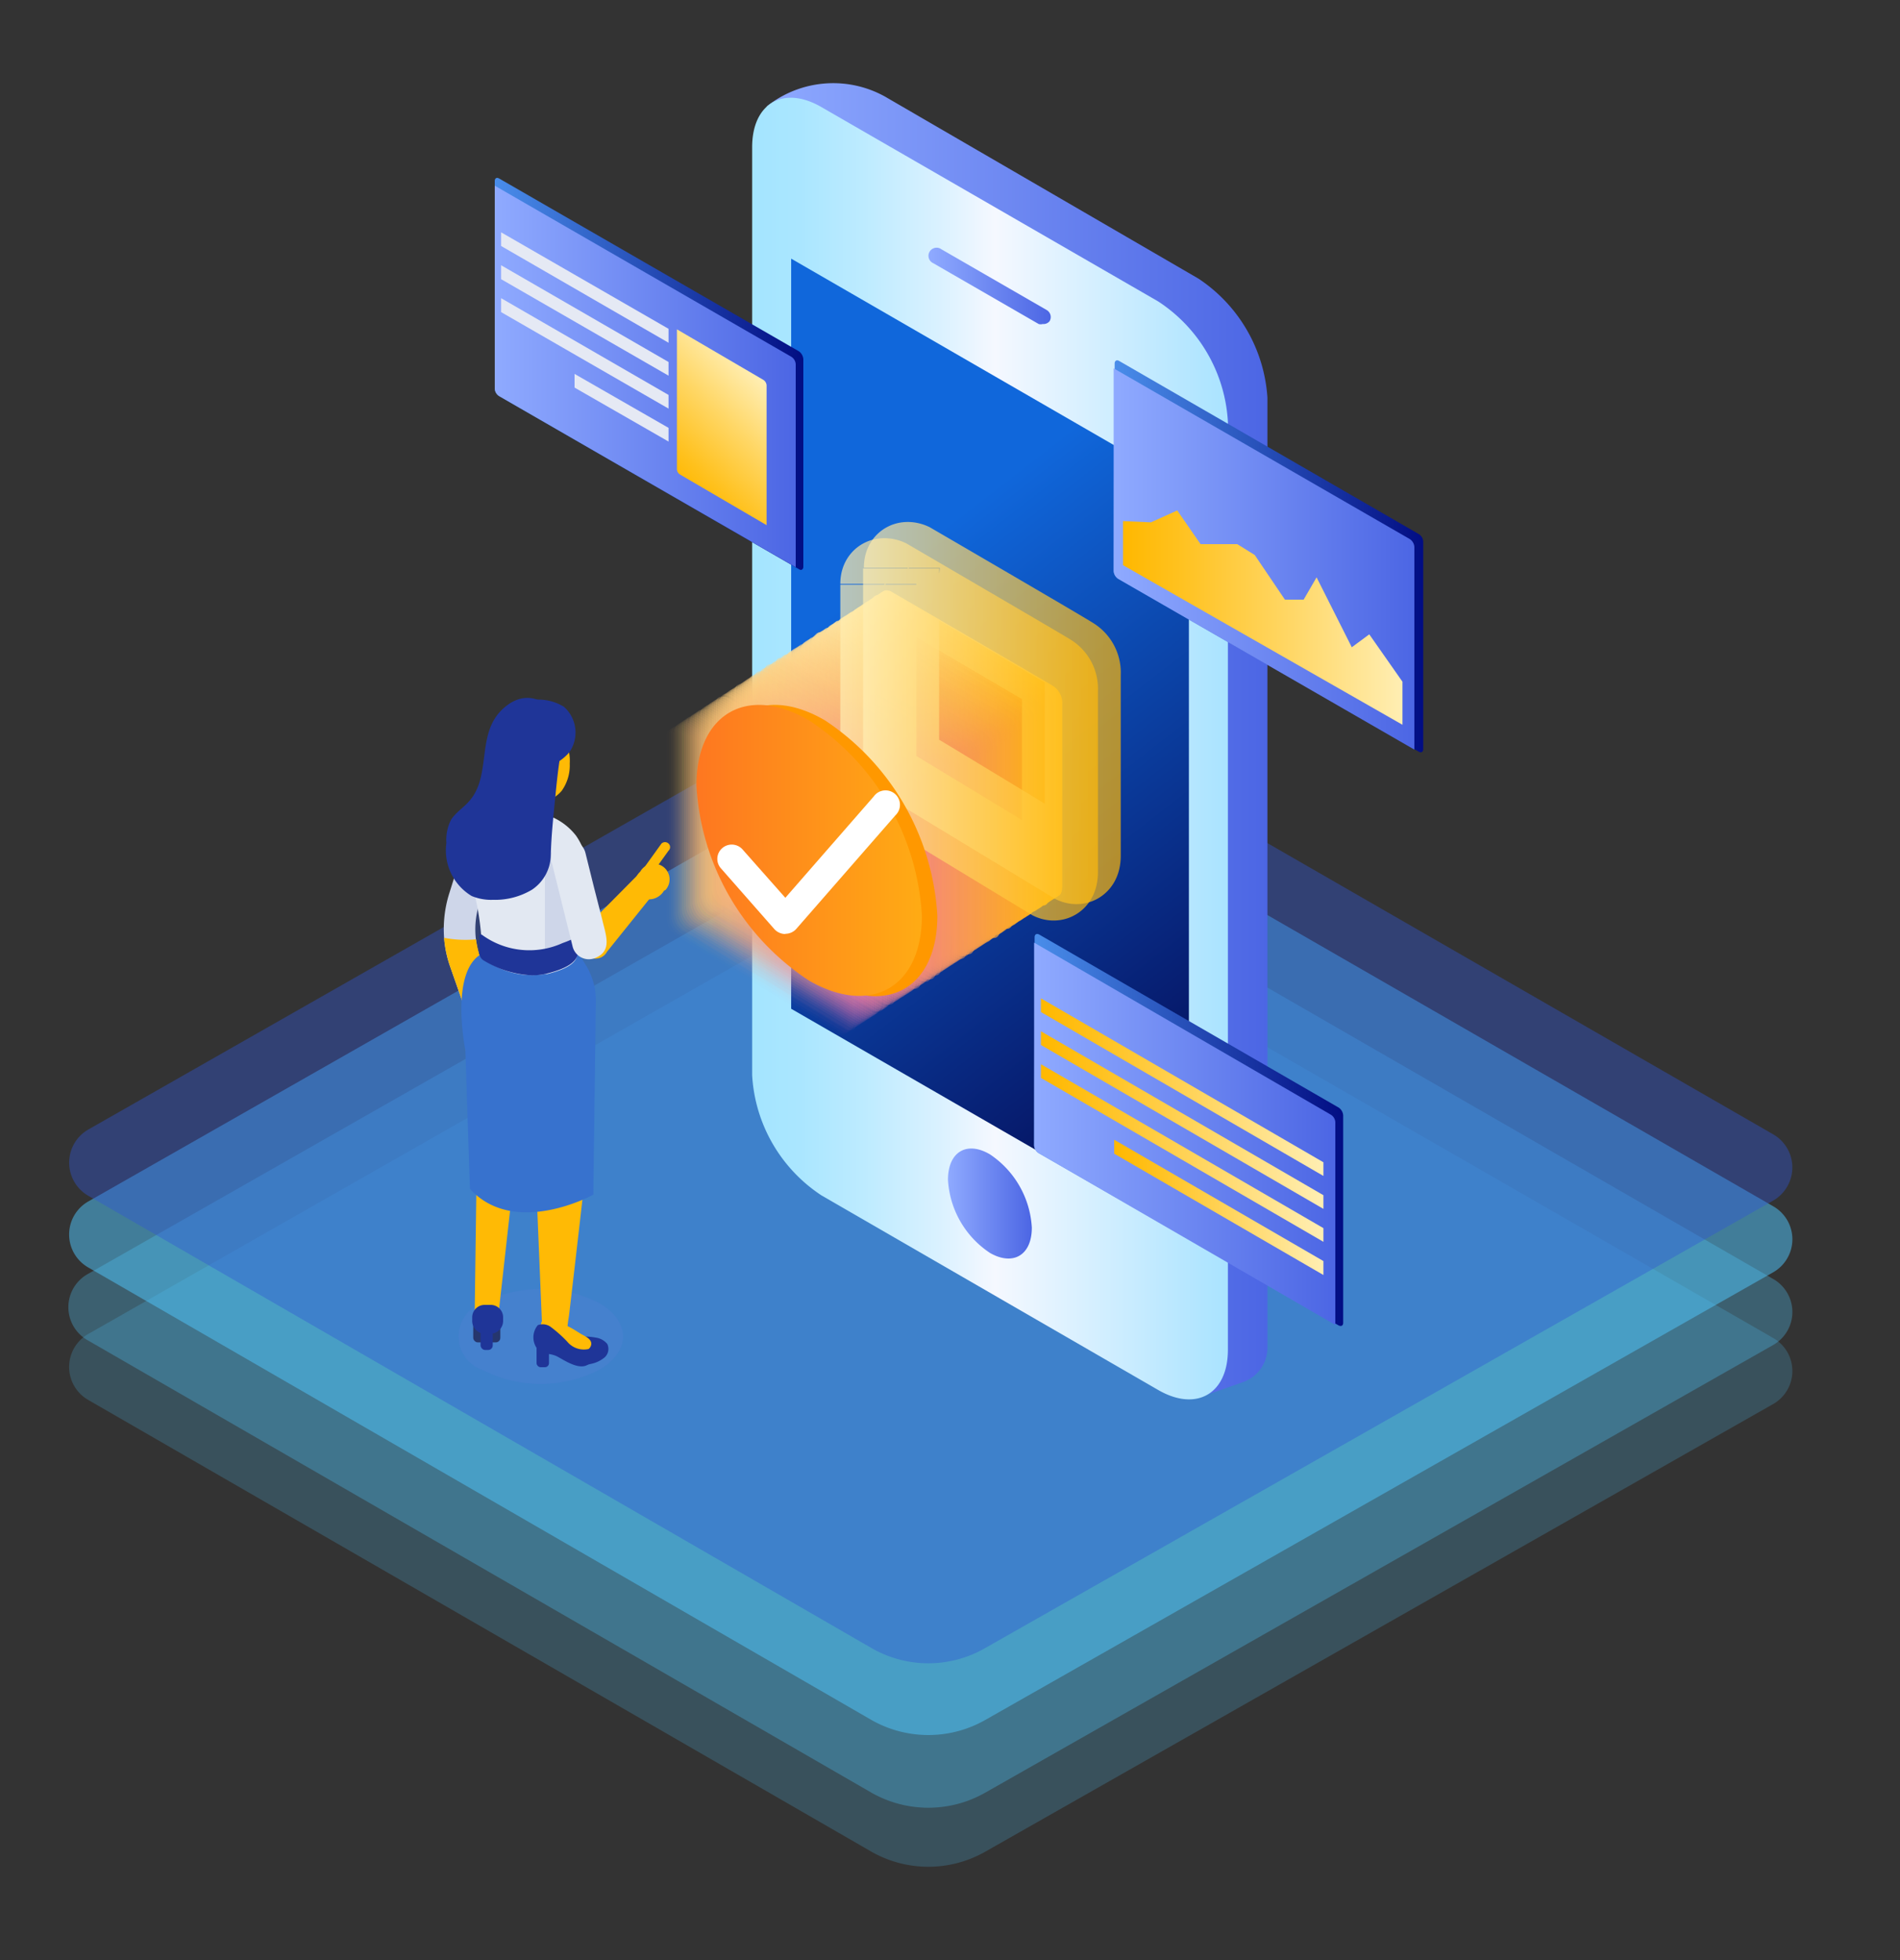 <svg xmlns="http://www.w3.org/2000/svg" xmlns:xlink="http://www.w3.org/1999/xlink" viewBox="0 0 75 77.38"><rect x="0" y="0" width="75" height="77.38" fill="#333333" stroke="none"/><defs><style>.cls-1,.cls-116,.cls-117{fill:none;}.cls-2{isolation:isolate;}.cls-3{clip-path:url(#clip-path);}.cls-4{clip-path:url(#clip-path-2);}.cls-5,.cls-6,.cls-7{fill:#50c9ff;}.cls-5{opacity:0.5;}.cls-6{opacity:0.3;}.cls-7{opacity:0.2;}.cls-8{fill:#3057d6;opacity:0.4;}.cls-9{fill:url(#linear-gradient);}.cls-10{fill:url(#linear-gradient-2);}.cls-11{fill:url(#未命名的渐变_5);}.cls-12{fill:url(#linear-gradient-3);}.cls-13{fill:url(#linear-gradient-4);}.cls-14{fill:url(#linear-gradient-5);}.cls-15{opacity:0.99;fill:url(#未命名的渐变_131);}.cls-16{opacity:0.98;fill:url(#未命名的渐变_130);}.cls-17{opacity:0.97;fill:url(#未命名的渐变_129);}.cls-18{opacity:0.96;fill:url(#未命名的渐变_127);}.cls-19{opacity:0.95;fill:url(#未命名的渐变_126);}.cls-20{opacity:0.94;fill:url(#未命名的渐变_125);}.cls-21{opacity:0.93;fill:url(#未命名的渐变_124);}.cls-22{opacity:0.92;fill:url(#未命名的渐变_123);}.cls-23{opacity:0.91;fill:url(#未命名的渐变_121);}.cls-24{opacity:0.9;fill:url(#未命名的渐变_119);}.cls-25{opacity:0.89;fill:url(#未命名的渐变_118);}.cls-26{opacity:0.88;fill:url(#未命名的渐变_117);}.cls-27{opacity:0.87;fill:url(#未命名的渐变_116);}.cls-28{opacity:0.86;fill:url(#未命名的渐变_115);}.cls-29{opacity:0.85;fill:url(#未命名的渐变_113);}.cls-30{opacity:0.84;fill:url(#未命名的渐变_112);}.cls-31{opacity:0.83;fill:url(#未命名的渐变_111);}.cls-32{opacity:0.82;fill:url(#未命名的渐变_110);}.cls-33{opacity:0.81;fill:url(#未命名的渐变_109);}.cls-34{opacity:0.8;fill:url(#未命名的渐变_108);}.cls-35{opacity:0.79;fill:url(#未命名的渐变_107);}.cls-36{opacity:0.78;fill:url(#未命名的渐变_106);}.cls-37{opacity:0.77;fill:url(#未命名的渐变_105);}.cls-38{opacity:0.76;fill:url(#未命名的渐变_104);}.cls-39{opacity:0.75;fill:url(#未命名的渐变_102);}.cls-40{opacity:0.74;fill:url(#未命名的渐变_101);}.cls-41{opacity:0.73;fill:url(#未命名的渐变_100);}.cls-42{opacity:0.72;fill:url(#未命名的渐变_99);}.cls-43{opacity:0.71;fill:url(#未命名的渐变_98);}.cls-44{opacity:0.7;fill:url(#未命名的渐变_97);}.cls-45{opacity:0.69;fill:url(#未命名的渐变_96);}.cls-46{opacity:0.68;fill:url(#未命名的渐变_95);}.cls-47{opacity:0.67;fill:url(#未命名的渐变_94);}.cls-48{opacity:0.66;fill:url(#未命名的渐变_93);}.cls-49{opacity:0.65;fill:url(#未命名的渐变_92);}.cls-50{opacity:0.64;fill:url(#未命名的渐变_91);}.cls-51{opacity:0.63;fill:url(#未命名的渐变_90);}.cls-52{opacity:0.62;fill:url(#未命名的渐变_89);}.cls-53{opacity:0.61;fill:url(#未命名的渐变_88);}.cls-54{opacity:0.6;fill:url(#未命名的渐变_87);}.cls-55{opacity:0.59;fill:url(#未命名的渐变_86);}.cls-56{opacity:0.58;fill:url(#未命名的渐变_85);}.cls-57{opacity:0.57;fill:url(#未命名的渐变_84);}.cls-58{opacity:0.56;fill:url(#未命名的渐变_83);}.cls-59{opacity:0.55;fill:url(#未命名的渐变_82);}.cls-60{opacity:0.54;fill:url(#未命名的渐变_81);}.cls-61{opacity:0.53;fill:url(#未命名的渐变_80);}.cls-62{opacity:0.52;fill:url(#未命名的渐变_79);}.cls-63{opacity:0.51;fill:url(#未命名的渐变_78);}.cls-64{opacity:0.5;fill:url(#未命名的渐变_77);}.cls-65{opacity:0.5;fill:url(#未命名的渐变_76);}.cls-66{opacity:0.49;fill:url(#未命名的渐变_75);}.cls-67{opacity:0.48;fill:url(#未命名的渐变_74);}.cls-68{opacity:0.47;fill:url(#未命名的渐变_73);}.cls-69{opacity:0.46;fill:url(#未命名的渐变_72);}.cls-70{opacity:0.45;fill:url(#未命名的渐变_71);}.cls-71{opacity:0.44;fill:url(#未命名的渐变_70);}.cls-72{opacity:0.43;fill:url(#未命名的渐变_69);}.cls-73{opacity:0.42;fill:url(#未命名的渐变_68);}.cls-74{opacity:0.41;fill:url(#未命名的渐变_67);}.cls-75{opacity:0.4;fill:url(#未命名的渐变_64);}.cls-76{opacity:0.39;fill:url(#未命名的渐变_63);}.cls-77{opacity:0.38;fill:url(#未命名的渐变_61);}.cls-78{opacity:0.37;fill:url(#未命名的渐变_60);}.cls-79{opacity:0.36;fill:url(#未命名的渐变_58);}.cls-80{opacity:0.35;fill:url(#未命名的渐变_57);}.cls-81{opacity:0.34;fill:url(#未命名的渐变_56);}.cls-82{opacity:0.33;fill:url(#未命名的渐变_54);}.cls-83{opacity:0.32;fill:url(#未命名的渐变_52);}.cls-84{opacity:0.31;fill:url(#未命名的渐变_51);}.cls-85{opacity:0.3;fill:url(#未命名的渐变_50);}.cls-86{opacity:0.29;fill:url(#未命名的渐变_49);}.cls-87{opacity:0.28;fill:url(#未命名的渐变_48);}.cls-88{opacity:0.27;fill:url(#未命名的渐变_47);}.cls-89{opacity:0.26;fill:url(#未命名的渐变_46);}.cls-90{opacity:0.25;fill:url(#未命名的渐变_45);}.cls-91{opacity:0.24;fill:url(#未命名的渐变_44);}.cls-92{opacity:0.23;fill:url(#未命名的渐变_43);}.cls-93{opacity:0.22;fill:url(#未命名的渐变_42);}.cls-94{opacity:0.21;fill:url(#未命名的渐变_41);}.cls-95{opacity:0.2;fill:url(#未命名的渐变_39);}.cls-96{opacity:0.19;fill:url(#未命名的渐变_38);}.cls-97{opacity:0.18;fill:url(#未命名的渐变_36);}.cls-98{opacity:0.17;fill:url(#未命名的渐变_29);}.cls-99{opacity:0.16;fill:url(#未命名的渐变_28);}.cls-100{opacity:0.15;fill:url(#未命名的渐变_27);}.cls-101{opacity:0.14;fill:url(#未命名的渐变_26);}.cls-102{opacity:0.13;fill:url(#未命名的渐变_24);}.cls-103{opacity:0.12;fill:url(#未命名的渐变_23);}.cls-104{opacity:0.11;fill:url(#未命名的渐变_22);}.cls-105{opacity:0.1;fill:url(#未命名的渐变_21);}.cls-106{opacity:0.09;fill:url(#未命名的渐变_20);}.cls-107{opacity:0.08;fill:url(#未命名的渐变_17);}.cls-108{opacity:0.07;fill:url(#未命名的渐变_14);}.cls-109{opacity:0.06;fill:url(#未命名的渐变_13);}.cls-110{opacity:0.05;fill:url(#未命名的渐变_11);}.cls-111{opacity:0.04;fill:url(#未命名的渐变_10);}.cls-112{opacity:0.03;fill:url(#未命名的渐变_9);}.cls-113{opacity:0.02;fill:url(#未命名的渐变_8);}.cls-114{opacity:0.01;fill:url(#未命名的渐变_7);}.cls-115{opacity:0;fill:url(#linear-gradient-6);}.cls-116,.cls-117{stroke-miterlimit:10;stroke-width:3px;opacity:0.69;}.cls-116{stroke:url(#linear-gradient-7);}.cls-117{stroke:url(#linear-gradient-8);}.cls-118{fill:#ff9800;}.cls-119{fill:url(#未命名的渐变_55);}.cls-120{fill:url(#linear-gradient-9);}.cls-121{fill:url(#linear-gradient-10);}.cls-122{fill:url(#linear-gradient-11);}.cls-123{fill:#e5e9f4;mix-blend-mode:overlay;}.cls-124{fill:url(#linear-gradient-12);}.cls-125{fill:url(#linear-gradient-13);}.cls-126{fill:url(#linear-gradient-14);}.cls-127{fill:url(#linear-gradient-15);}.cls-128{fill:url(#linear-gradient-16);}.cls-129{fill:url(#linear-gradient-17);}.cls-130{fill:url(#linear-gradient-18);}.cls-131{fill:url(#linear-gradient-19);}.cls-132{fill:url(#linear-gradient-20);}.cls-133{fill:#fff;}.cls-134{fill:#ffba05;}.cls-135{opacity:0.18;}.cls-136{fill:#647ddd;}.cls-137{fill:#ced6e9;}.cls-138{fill:#1f3598;}.cls-139{fill:#26366d;}.cls-140{fill:#3772ce;}.cls-141{fill:#e2e8f2;}.cls-142{fill:#715154;}.cls-143{mix-blend-mode:multiply;}</style><clipPath id="clip-path"><circle class="cls-1" cx="118.26" cy="-287.14" r="13.5"/></clipPath><clipPath id="clip-path-2"><circle class="cls-1" cx="176.26" cy="-287.14" r="13.5"/></clipPath><linearGradient id="linear-gradient" x1="29.79" y1="29.24" x2="50.05" y2="29.24" gradientUnits="userSpaceOnUse"><stop offset="0" stop-color="#8faaff"/><stop offset="1" stop-color="#4c66e4"/></linearGradient><linearGradient id="linear-gradient-2" x1="29.69" y1="29.55" x2="48.47" y2="29.55" gradientUnits="userSpaceOnUse"><stop offset="0" stop-color="#a4e5ff"/><stop offset="0.1" stop-color="#aae6ff"/><stop offset="0.23" stop-color="#bcebff"/><stop offset="0.39" stop-color="#d9f1ff"/><stop offset="0.51" stop-color="#f5f8ff"/><stop offset="1" stop-color="#a9e3ff"/></linearGradient><linearGradient id="未命名的渐变_5" x1="48.81" y1="42.09" x2="34.15" y2="23.2" gradientUnits="userSpaceOnUse"><stop offset="0" stop-color="#05105d"/><stop offset="1" stop-color="#1067db"/></linearGradient><linearGradient id="linear-gradient-3" x1="36.68" y1="11.28" x2="41.48" y2="11.28" xlink:href="#linear-gradient"/><linearGradient id="linear-gradient-4" x1="37.42" y1="47.49" x2="40.73" y2="47.49" xlink:href="#linear-gradient"/><linearGradient id="linear-gradient-5" x1="34.76" y1="29.34" x2="41.93" y2="29.34" gradientUnits="userSpaceOnUse"><stop offset="0" stop-color="#ffeeb3"/><stop offset="0.4" stop-color="#ffd766"/><stop offset="0.81" stop-color="#ffc11d"/><stop offset="1" stop-color="#ffb800"/></linearGradient><linearGradient id="未命名的渐变_131" x1="34.67" y1="29.4" x2="41.84" y2="29.4" gradientUnits="userSpaceOnUse"><stop offset="0" stop-color="#ffeeb2"/><stop offset="0.39" stop-color="#ffd769"/><stop offset="0.81" stop-color="#ffc01f"/><stop offset="1" stop-color="#ffb702"/></linearGradient><linearGradient id="未命名的渐变_130" x1="34.59" y1="29.45" x2="41.76" y2="29.45" gradientUnits="userSpaceOnUse"><stop offset="0" stop-color="#ffedb1"/><stop offset="0.37" stop-color="#ffd76c"/><stop offset="0.8" stop-color="#ffc021"/><stop offset="1" stop-color="#ffb704"/></linearGradient><linearGradient id="未命名的渐变_129" x1="34.51" y1="29.51" x2="41.68" y2="29.51" gradientUnits="userSpaceOnUse"><stop offset="0" stop-color="#ffedb1"/><stop offset="0.36" stop-color="#ffd86f"/><stop offset="0.8" stop-color="#fec024"/><stop offset="1" stop-color="#feb606"/></linearGradient><linearGradient id="未命名的渐变_127" x1="34.42" y1="29.56" x2="41.59" y2="29.56" gradientUnits="userSpaceOnUse"><stop offset="0" stop-color="#ffecb0"/><stop offset="0.35" stop-color="#ffd771"/><stop offset="0.79" stop-color="#febf25"/><stop offset="1" stop-color="#feb507"/></linearGradient><linearGradient id="未命名的渐变_126" x1="34.34" y1="29.62" x2="41.51" y2="29.62" gradientUnits="userSpaceOnUse"><stop offset="0" stop-color="#ffecaf"/><stop offset="0.33" stop-color="#ffd874"/><stop offset="0.79" stop-color="#febe27"/><stop offset="1" stop-color="#feb409"/></linearGradient><linearGradient id="未命名的渐变_125" x1="34.25" y1="29.67" x2="41.42" y2="29.67" gradientUnits="userSpaceOnUse"><stop offset="0" stop-color="#ffebae"/><stop offset="0.31" stop-color="#ffd877"/><stop offset="0.78" stop-color="#febe2a"/><stop offset="1" stop-color="#feb40b"/></linearGradient><linearGradient id="未命名的渐变_124" x1="34.17" y1="29.73" x2="41.34" y2="29.73" gradientUnits="userSpaceOnUse"><stop offset="0" stop-color="#ffebad"/><stop offset="0.3" stop-color="#ffd97a"/><stop offset="0.78" stop-color="#febe2c"/><stop offset="1" stop-color="#feb30d"/></linearGradient><linearGradient id="未命名的渐变_123" x1="34.08" y1="29.78" x2="41.25" y2="29.78" gradientUnits="userSpaceOnUse"><stop offset="0" stop-color="#ffeaad"/><stop offset="0.28" stop-color="#ffd97d"/><stop offset="0.77" stop-color="#febd2e"/><stop offset="1" stop-color="#feb20f"/></linearGradient><linearGradient id="未命名的渐变_121" x1="34" y1="29.84" x2="41.17" y2="29.84" gradientUnits="userSpaceOnUse"><stop offset="0" stop-color="#ffeaac"/><stop offset="0.26" stop-color="#feda81"/><stop offset="0.77" stop-color="#fdbd31"/><stop offset="1" stop-color="#fdb111"/></linearGradient><linearGradient id="未命名的渐变_119" x1="33.92" y1="29.89" x2="41.09" y2="29.89" gradientUnits="userSpaceOnUse"><stop offset="0" stop-color="#ffe9ab"/><stop offset="0.24" stop-color="#fedb84"/><stop offset="0.76" stop-color="#fdbd33"/><stop offset="1" stop-color="#fdb113"/></linearGradient><linearGradient id="未命名的渐变_118" x1="33.83" y1="29.95" x2="41" y2="29.95" gradientUnits="userSpaceOnUse"><stop offset="0" stop-color="#ffe9aa"/><stop offset="0.22" stop-color="#ffdb86"/><stop offset="0.76" stop-color="#fdbc34"/><stop offset="1" stop-color="#fdb014"/></linearGradient><linearGradient id="未命名的渐变_117" x1="33.75" y1="30" x2="40.92" y2="30" gradientUnits="userSpaceOnUse"><stop offset="0" stop-color="#ffe9a9"/><stop offset="0.2" stop-color="#ffdc89"/><stop offset="0.75" stop-color="#fdbc37"/><stop offset="1" stop-color="#fdaf16"/></linearGradient><linearGradient id="未命名的渐变_116" x1="33.66" y1="30.06" x2="40.83" y2="30.06" gradientUnits="userSpaceOnUse"><stop offset="0" stop-color="#ffe8a9"/><stop offset="0.18" stop-color="#ffdd8d"/><stop offset="0.74" stop-color="#fdbb39"/><stop offset="1" stop-color="#fdae18"/></linearGradient><linearGradient id="未命名的渐变_115" x1="33.58" y1="30.11" x2="40.75" y2="30.11" gradientUnits="userSpaceOnUse"><stop offset="0" stop-color="#ffe8a8"/><stop offset="0.16" stop-color="#ffde90"/><stop offset="0.74" stop-color="#fdbc3b"/><stop offset="1" stop-color="#fdae1a"/></linearGradient><linearGradient id="未命名的渐变_113" x1="33.49" y1="30.16" x2="40.66" y2="30.16" gradientUnits="userSpaceOnUse"><stop offset="0" stop-color="#ffe7a7"/><stop offset="0.13" stop-color="#ffdf93"/><stop offset="0.73" stop-color="#fdbb3e"/><stop offset="1" stop-color="#fcad1c"/></linearGradient><linearGradient id="未命名的渐变_112" x1="33.41" y1="30.22" x2="40.58" y2="30.22" gradientUnits="userSpaceOnUse"><stop offset="0" stop-color="#ffe7a6"/><stop offset="0.1" stop-color="#ffe097"/><stop offset="0.72" stop-color="#fdbb40"/><stop offset="1" stop-color="#fcac1e"/></linearGradient><linearGradient id="未命名的渐变_111" x1="33.33" y1="30.27" x2="40.49" y2="30.27" gradientUnits="userSpaceOnUse"><stop offset="0" stop-color="#fee6a6"/><stop offset="0.08" stop-color="#fee19a"/><stop offset="0.71" stop-color="#fdba43"/><stop offset="1" stop-color="#fcab20"/></linearGradient><linearGradient id="未命名的渐变_110" x1="33.24" y1="30.33" x2="40.41" y2="30.33" gradientUnits="userSpaceOnUse"><stop offset="0" stop-color="#fee6a5"/><stop offset="0.05" stop-color="#fee39e"/><stop offset="0.7" stop-color="#fdbb45"/><stop offset="1" stop-color="#fcab22"/></linearGradient><linearGradient id="未命名的渐变_109" x1="33.16" y1="30.38" x2="40.33" y2="30.38" gradientUnits="userSpaceOnUse"><stop offset="0" stop-color="#fee5a4"/><stop offset="0.03" stop-color="#fee3a0"/><stop offset="0.7" stop-color="#fdba46"/><stop offset="1" stop-color="#fcaa23"/></linearGradient><linearGradient id="未命名的渐变_108" x1="33.07" y1="30.44" x2="40.24" y2="30.44" gradientUnits="userSpaceOnUse"><stop offset="0" stop-color="#fee5a3"/><stop offset="0.69" stop-color="#fdba49"/><stop offset="1" stop-color="#fca925"/></linearGradient><linearGradient id="未命名的渐变_107" x1="32.99" y1="30.49" x2="40.16" y2="30.49" gradientUnits="userSpaceOnUse"><stop offset="0" stop-color="#fee4a2"/><stop offset="0.68" stop-color="#fcba4b"/><stop offset="1" stop-color="#fba827"/></linearGradient><linearGradient id="未命名的渐变_106" x1="32.9" y1="30.55" x2="40.07" y2="30.55" gradientUnits="userSpaceOnUse"><stop offset="0" stop-color="#fee4a2"/><stop offset="0.67" stop-color="#fcba4e"/><stop offset="1" stop-color="#fba829"/></linearGradient><linearGradient id="未命名的渐变_105" x1="32.82" y1="30.6" x2="39.99" y2="30.6" gradientUnits="userSpaceOnUse"><stop offset="0" stop-color="#fee4a1"/><stop offset="0.66" stop-color="#fcba50"/><stop offset="1" stop-color="#fba72b"/></linearGradient><linearGradient id="未命名的渐变_104" x1="32.73" y1="30.66" x2="39.9" y2="30.66" gradientUnits="userSpaceOnUse"><stop offset="0" stop-color="#fee3a0"/><stop offset="0.64" stop-color="#fcba53"/><stop offset="1" stop-color="#fba62d"/></linearGradient><linearGradient id="未命名的渐变_102" x1="32.65" y1="30.71" x2="39.82" y2="30.71" gradientUnits="userSpaceOnUse"><stop offset="0" stop-color="#fee39f"/><stop offset="0.63" stop-color="#fcba55"/><stop offset="1" stop-color="#fba52f"/></linearGradient><linearGradient id="未命名的渐变_101" x1="32.57" y1="30.77" x2="39.74" y2="30.77" gradientUnits="userSpaceOnUse"><stop offset="0" stop-color="#fee29e"/><stop offset="0.62" stop-color="#fcbb57"/><stop offset="1" stop-color="#fba530"/></linearGradient><linearGradient id="未命名的渐变_100" x1="32.48" y1="30.82" x2="39.65" y2="30.82" gradientUnits="userSpaceOnUse"><stop offset="0" stop-color="#fee29e"/><stop offset="0.61" stop-color="#fbbb59"/><stop offset="1" stop-color="#faa432"/></linearGradient><linearGradient id="未命名的渐变_99" x1="32.4" y1="30.88" x2="39.57" y2="30.88" gradientUnits="userSpaceOnUse"><stop offset="0" stop-color="#fee19d"/><stop offset="0.59" stop-color="#fcbb5c"/><stop offset="1" stop-color="#faa334"/></linearGradient><linearGradient id="未命名的渐变_98" x1="32.31" y1="30.93" x2="39.48" y2="30.93" gradientUnits="userSpaceOnUse"><stop offset="0" stop-color="#fee19c"/><stop offset="0.58" stop-color="#fcbb5e"/><stop offset="1" stop-color="#faa236"/></linearGradient><linearGradient id="未命名的渐变_97" x1="32.23" y1="30.98" x2="39.4" y2="30.98" gradientUnits="userSpaceOnUse"><stop offset="0" stop-color="#fee09b"/><stop offset="0.56" stop-color="#fcbc61"/><stop offset="1" stop-color="#faa238"/></linearGradient><linearGradient id="未命名的渐变_96" x1="32.14" y1="31.04" x2="39.31" y2="31.04" gradientUnits="userSpaceOnUse"><stop offset="0" stop-color="#fee09a"/><stop offset="0.54" stop-color="#fcbc64"/><stop offset="1" stop-color="#faa13a"/></linearGradient><linearGradient id="未命名的渐变_95" x1="32.06" y1="31.09" x2="39.23" y2="31.09" gradientUnits="userSpaceOnUse"><stop offset="0" stop-color="#fedf9a"/><stop offset="0.53" stop-color="#fcbc66"/><stop offset="1" stop-color="#faa03c"/></linearGradient><linearGradient id="未命名的渐变_94" x1="31.98" y1="31.15" x2="39.15" y2="31.15" gradientUnits="userSpaceOnUse"><stop offset="0" stop-color="#fedf99"/><stop offset="0.51" stop-color="#fbbd68"/><stop offset="1" stop-color="#f99f3d"/></linearGradient><linearGradient id="未命名的渐变_93" x1="31.89" y1="31.2" x2="39.06" y2="31.2" gradientUnits="userSpaceOnUse"><stop offset="0" stop-color="#fedf98"/><stop offset="0.49" stop-color="#fbbe6a"/><stop offset="1" stop-color="#f99f3f"/></linearGradient><linearGradient id="未命名的渐变_92" x1="31.81" y1="31.26" x2="38.98" y2="31.26" gradientUnits="userSpaceOnUse"><stop offset="0" stop-color="#fede97"/><stop offset="0.47" stop-color="#fcbf6d"/><stop offset="1" stop-color="#f99e41"/></linearGradient><linearGradient id="未命名的渐变_91" x1="31.72" y1="31.31" x2="38.89" y2="31.31" gradientUnits="userSpaceOnUse"><stop offset="0" stop-color="#fede96"/><stop offset="0.44" stop-color="#fcc070"/><stop offset="1" stop-color="#f99d43"/></linearGradient><linearGradient id="未命名的渐变_90" x1="31.64" y1="31.37" x2="38.81" y2="31.37" gradientUnits="userSpaceOnUse"><stop offset="0" stop-color="#fedd96"/><stop offset="0.42" stop-color="#fcc172"/><stop offset="1" stop-color="#f99d45"/></linearGradient><linearGradient id="未命名的渐变_89" x1="31.55" y1="31.42" x2="38.72" y2="31.42" gradientUnits="userSpaceOnUse"><stop offset="0" stop-color="#fedd95"/><stop offset="0.39" stop-color="#fcc275"/><stop offset="1" stop-color="#f99c47"/></linearGradient><linearGradient id="未命名的渐变_88" x1="31.47" y1="31.48" x2="38.64" y2="31.48" gradientUnits="userSpaceOnUse"><stop offset="0" stop-color="#fedc94"/><stop offset="0.36" stop-color="#fcc478"/><stop offset="1" stop-color="#f89b49"/></linearGradient><linearGradient id="未命名的渐变_87" x1="31.38" y1="31.53" x2="38.55" y2="31.53" gradientUnits="userSpaceOnUse"><stop offset="0" stop-color="#fedc93"/><stop offset="0.33" stop-color="#fcc57a"/><stop offset="1" stop-color="#f89a4a"/></linearGradient><linearGradient id="未命名的渐变_86" x1="31.3" y1="31.59" x2="38.47" y2="31.59" gradientUnits="userSpaceOnUse"><stop offset="0" stop-color="#fedb93"/><stop offset="0.3" stop-color="#fcc67c"/><stop offset="1" stop-color="#f89a4c"/></linearGradient><linearGradient id="未命名的渐变_85" x1="31.22" y1="31.64" x2="38.39" y2="31.64" gradientUnits="userSpaceOnUse"><stop offset="0" stop-color="#fedb92"/><stop offset="0.26" stop-color="#fcc97f"/><stop offset="1" stop-color="#f8994e"/></linearGradient><linearGradient id="未命名的渐变_84" x1="31.13" y1="31.69" x2="38.3" y2="31.69" gradientUnits="userSpaceOnUse"><stop offset="0" stop-color="#feda91"/><stop offset="0.23" stop-color="#fdca81"/><stop offset="1" stop-color="#f89850"/></linearGradient><linearGradient id="未命名的渐变_83" x1="31.05" y1="31.75" x2="38.22" y2="31.75" gradientUnits="userSpaceOnUse"><stop offset="0" stop-color="#feda90"/><stop offset="0.23" stop-color="#fdca81"/><stop offset="1" stop-color="#f89752"/></linearGradient><linearGradient id="未命名的渐变_82" x1="30.96" y1="31.8" x2="38.13" y2="31.8" gradientUnits="userSpaceOnUse"><stop offset="0" stop-color="#feda8f"/><stop offset="0.22" stop-color="#fccb82"/><stop offset="1" stop-color="#f79754"/></linearGradient><linearGradient id="未命名的渐变_81" x1="30.88" y1="31.86" x2="38.05" y2="31.86" gradientUnits="userSpaceOnUse"><stop offset="0" stop-color="#fed98f"/><stop offset="0.2" stop-color="#fdcb83"/><stop offset="1" stop-color="#f79656"/></linearGradient><linearGradient id="未命名的渐变_80" x1="30.79" y1="31.91" x2="37.96" y2="31.91" gradientUnits="userSpaceOnUse"><stop offset="0" stop-color="#fed98e"/><stop offset="0.2" stop-color="#fdcb82"/><stop offset="1" stop-color="#f79557"/></linearGradient><linearGradient id="未命名的渐变_79" x1="30.71" y1="31.97" x2="37.88" y2="31.97" gradientUnits="userSpaceOnUse"><stop offset="0" stop-color="#fed88d"/><stop offset="0.19" stop-color="#fdcb83"/><stop offset="1" stop-color="#f79459"/></linearGradient><linearGradient id="未命名的渐变_78" x1="30.63" y1="32.02" x2="37.8" y2="32.02" gradientUnits="userSpaceOnUse"><stop offset="0" stop-color="#fed88c"/><stop offset="0.17" stop-color="#fdcc83"/><stop offset="1" stop-color="#f7945b"/></linearGradient><linearGradient id="未命名的渐变_77" x1="30.54" y1="32.08" x2="37.71" y2="32.08" gradientUnits="userSpaceOnUse"><stop offset="0" stop-color="#fed78b"/><stop offset="0.16" stop-color="#fdcc84"/><stop offset="1" stop-color="#f7935d"/></linearGradient><linearGradient id="未命名的渐变_76" x1="30.46" y1="32.13" x2="37.63" y2="32.13" gradientUnits="userSpaceOnUse"><stop offset="0" stop-color="#fdd78b"/><stop offset="0.15" stop-color="#fccc84"/><stop offset="1" stop-color="#f6925f"/></linearGradient><linearGradient id="未命名的渐变_75" x1="30.37" y1="32.19" x2="37.54" y2="32.19" gradientUnits="userSpaceOnUse"><stop offset="0" stop-color="#fdd68a"/><stop offset="0.13" stop-color="#fccc84"/><stop offset="1" stop-color="#f69161"/></linearGradient><linearGradient id="未命名的渐变_74" x1="30.29" y1="32.24" x2="37.46" y2="32.24" gradientUnits="userSpaceOnUse"><stop offset="0" stop-color="#fdd689"/><stop offset="0.12" stop-color="#fcce84"/><stop offset="1" stop-color="#f69163"/></linearGradient><linearGradient id="未命名的渐变_73" x1="30.2" y1="32.3" x2="37.37" y2="32.3" gradientUnits="userSpaceOnUse"><stop offset="0" stop-color="#fdd588"/><stop offset="0.1" stop-color="#fcce84"/><stop offset="1" stop-color="#f69065"/></linearGradient><linearGradient id="未命名的渐变_72" x1="30.12" y1="32.35" x2="37.29" y2="32.35" gradientUnits="userSpaceOnUse"><stop offset="0" stop-color="#fdd587"/><stop offset="0.09" stop-color="#fcce84"/><stop offset="1" stop-color="#f68f66"/></linearGradient><linearGradient id="未命名的渐变_71" x1="30.04" y1="32.41" x2="37.2" y2="32.41" gradientUnits="userSpaceOnUse"><stop offset="0" stop-color="#fdd487"/><stop offset="0.07" stop-color="#fccf85"/><stop offset="1" stop-color="#f68e68"/></linearGradient><linearGradient id="未命名的渐变_70" x1="29.95" y1="32.46" x2="37.12" y2="32.46" gradientUnits="userSpaceOnUse"><stop offset="0" stop-color="#fdd486"/><stop offset="0.05" stop-color="#fdd084"/><stop offset="1" stop-color="#f58e6a"/></linearGradient><linearGradient id="未命名的渐变_69" x1="29.87" y1="32.51" x2="37.04" y2="32.51" gradientUnits="userSpaceOnUse"><stop offset="0" stop-color="#fdd485"/><stop offset="0.05" stop-color="#fdd184"/><stop offset="1" stop-color="#f58d6c"/></linearGradient><linearGradient id="未命名的渐变_68" x1="29.78" y1="32.57" x2="36.95" y2="32.57" gradientUnits="userSpaceOnUse"><stop offset="0" stop-color="#fdd384"/><stop offset="0.02" stop-color="#fdd183"/><stop offset="1" stop-color="#f58c6e"/></linearGradient><linearGradient id="未命名的渐变_67" x1="29.7" y1="32.62" x2="36.87" y2="32.62" gradientUnits="userSpaceOnUse"><stop offset="0" stop-color="#fdd383"/><stop offset="0.01" stop-color="#fdd283"/><stop offset="1" stop-color="#f58b70"/></linearGradient><linearGradient id="未命名的渐变_64" x1="29.61" y1="32.68" x2="36.78" y2="32.68" gradientUnits="userSpaceOnUse"><stop offset="0" stop-color="#fdd283"/><stop offset="1" stop-color="#f58b72"/></linearGradient><linearGradient id="未命名的渐变_63" x1="29.53" y1="32.73" x2="36.7" y2="32.73" gradientUnits="userSpaceOnUse"><stop offset="0" stop-color="#fdd282"/><stop offset="1" stop-color="#f58a73"/></linearGradient><linearGradient id="未命名的渐变_61" x1="29.44" y1="32.79" x2="36.61" y2="32.79" gradientUnits="userSpaceOnUse"><stop offset="0" stop-color="#fdd181"/><stop offset="1" stop-color="#f48975"/></linearGradient><linearGradient id="未命名的渐变_60" x1="29.36" y1="32.84" x2="36.53" y2="32.84" gradientUnits="userSpaceOnUse"><stop offset="0" stop-color="#fdd180"/><stop offset="1" stop-color="#f48877"/></linearGradient><linearGradient id="未命名的渐变_58" x1="29.28" y1="32.9" x2="36.45" y2="32.9" gradientUnits="userSpaceOnUse"><stop offset="0" stop-color="#fdd080"/><stop offset="1" stop-color="#f48879"/></linearGradient><linearGradient id="未命名的渐变_57" x1="29.19" y1="32.95" x2="36.36" y2="32.95" gradientUnits="userSpaceOnUse"><stop offset="0" stop-color="#fdd07f"/><stop offset="1" stop-color="#f4877b"/></linearGradient><linearGradient id="未命名的渐变_56" x1="29.11" y1="33.01" x2="36.28" y2="33.01" gradientUnits="userSpaceOnUse"><stop offset="0" stop-color="#fdcf7e"/><stop offset="1" stop-color="#f4867d"/></linearGradient><linearGradient id="未命名的渐变_54" x1="29.02" y1="33.06" x2="36.19" y2="33.06" gradientUnits="userSpaceOnUse"><stop offset="0" stop-color="#fdcf7d"/><stop offset="1" stop-color="#f4867f"/></linearGradient><linearGradient id="未命名的渐变_52" x1="28.94" y1="33.12" x2="36.11" y2="33.12" gradientUnits="userSpaceOnUse"><stop offset="0" stop-color="#fdcf7c"/><stop offset="1" stop-color="#f38580"/></linearGradient><linearGradient id="未命名的渐变_51" x1="28.85" y1="33.17" x2="36.02" y2="33.17" gradientUnits="userSpaceOnUse"><stop offset="0" stop-color="#fdce7c"/><stop offset="1" stop-color="#f38482"/></linearGradient><linearGradient id="未命名的渐变_50" x1="28.77" y1="33.22" x2="35.94" y2="33.22" gradientUnits="userSpaceOnUse"><stop offset="0" stop-color="#fdce7b"/><stop offset="1" stop-color="#f38384"/></linearGradient><linearGradient id="未命名的渐变_49" x1="28.69" y1="33.28" x2="35.86" y2="33.28" gradientUnits="userSpaceOnUse"><stop offset="0" stop-color="#fdcd7a"/><stop offset="1" stop-color="#f38386"/></linearGradient><linearGradient id="未命名的渐变_48" x1="28.6" y1="33.33" x2="35.77" y2="33.33" gradientUnits="userSpaceOnUse"><stop offset="0" stop-color="#fdcd79"/><stop offset="1" stop-color="#f38288"/></linearGradient><linearGradient id="未命名的渐变_47" x1="28.52" y1="33.39" x2="35.69" y2="33.39" gradientUnits="userSpaceOnUse"><stop offset="0" stop-color="#fdcc78"/><stop offset="1" stop-color="#f3818a"/></linearGradient><linearGradient id="未命名的渐变_46" x1="28.43" y1="33.44" x2="35.6" y2="33.44" gradientUnits="userSpaceOnUse"><stop offset="0" stop-color="#fdcc78"/><stop offset="1" stop-color="#f2808c"/></linearGradient><linearGradient id="未命名的渐变_45" x1="28.35" y1="33.5" x2="35.52" y2="33.5" gradientUnits="userSpaceOnUse"><stop offset="0" stop-color="#fdcb77"/><stop offset="1" stop-color="#f2808d"/></linearGradient><linearGradient id="未命名的渐变_44" x1="28.26" y1="33.55" x2="35.43" y2="33.55" gradientUnits="userSpaceOnUse"><stop offset="0" stop-color="#fdcb76"/><stop offset="1" stop-color="#f27f8f"/></linearGradient><linearGradient id="未命名的渐变_43" x1="28.18" y1="33.61" x2="35.35" y2="33.61" gradientUnits="userSpaceOnUse"><stop offset="0" stop-color="#fdca75"/><stop offset="1" stop-color="#f27e91"/></linearGradient><linearGradient id="未命名的渐变_42" x1="28.09" y1="33.66" x2="35.26" y2="33.66" gradientUnits="userSpaceOnUse"><stop offset="0" stop-color="#fdca74"/><stop offset="1" stop-color="#f27d93"/></linearGradient><linearGradient id="未命名的渐变_41" x1="28.01" y1="33.72" x2="35.18" y2="33.72" gradientUnits="userSpaceOnUse"><stop offset="0" stop-color="#fdca74"/><stop offset="1" stop-color="#f27d95"/></linearGradient><linearGradient id="未命名的渐变_39" x1="27.93" y1="33.77" x2="35.1" y2="33.77" gradientUnits="userSpaceOnUse"><stop offset="0" stop-color="#fdc973"/><stop offset="1" stop-color="#f17c97"/></linearGradient><linearGradient id="未命名的渐变_38" x1="27.84" y1="33.83" x2="35.01" y2="33.83" gradientUnits="userSpaceOnUse"><stop offset="0" stop-color="#fdc972"/><stop offset="1" stop-color="#f17b99"/></linearGradient><linearGradient id="未命名的渐变_36" x1="27.76" y1="33.88" x2="34.93" y2="33.88" gradientUnits="userSpaceOnUse"><stop offset="0" stop-color="#fdc871"/><stop offset="1" stop-color="#f17a9a"/></linearGradient><linearGradient id="未命名的渐变_29" x1="27.67" y1="33.94" x2="34.84" y2="33.94" gradientUnits="userSpaceOnUse"><stop offset="0" stop-color="#fdc870"/><stop offset="1" stop-color="#f17a9c"/></linearGradient><linearGradient id="未命名的渐变_28" x1="27.59" y1="33.99" x2="34.76" y2="33.99" gradientUnits="userSpaceOnUse"><stop offset="0" stop-color="#fcc770"/><stop offset="1" stop-color="#f1799e"/></linearGradient><linearGradient id="未命名的渐变_27" x1="27.5" y1="34.04" x2="34.67" y2="34.04" gradientUnits="userSpaceOnUse"><stop offset="0" stop-color="#fcc76f"/><stop offset="1" stop-color="#f178a0"/></linearGradient><linearGradient id="未命名的渐变_26" x1="27.42" y1="34.1" x2="34.59" y2="34.1" gradientUnits="userSpaceOnUse"><stop offset="0" stop-color="#fcc66e"/><stop offset="1" stop-color="#f077a2"/></linearGradient><linearGradient id="未命名的渐变_24" x1="27.34" y1="34.15" x2="34.51" y2="34.15" gradientUnits="userSpaceOnUse"><stop offset="0" stop-color="#fcc66d"/><stop offset="1" stop-color="#f077a4"/></linearGradient><linearGradient id="未命名的渐变_23" x1="27.25" y1="34.21" x2="34.42" y2="34.21" gradientUnits="userSpaceOnUse"><stop offset="0" stop-color="#fcc56d"/><stop offset="1" stop-color="#f076a6"/></linearGradient><linearGradient id="未命名的渐变_22" x1="27.17" y1="34.26" x2="34.34" y2="34.26" gradientUnits="userSpaceOnUse"><stop offset="0" stop-color="#fcc56c"/><stop offset="1" stop-color="#f075a8"/></linearGradient><linearGradient id="未命名的渐变_21" x1="27.08" y1="34.32" x2="34.25" y2="34.32" gradientUnits="userSpaceOnUse"><stop offset="0" stop-color="#fcc56b"/><stop offset="1" stop-color="#f074a9"/></linearGradient><linearGradient id="未命名的渐变_20" x1="27" y1="34.37" x2="34.17" y2="34.37" gradientUnits="userSpaceOnUse"><stop offset="0" stop-color="#fcc46a"/><stop offset="1" stop-color="#f074ab"/></linearGradient><linearGradient id="未命名的渐变_17" x1="26.91" y1="34.43" x2="34.08" y2="34.43" gradientUnits="userSpaceOnUse"><stop offset="0" stop-color="#fcc469"/><stop offset="1" stop-color="#ef73ad"/></linearGradient><linearGradient id="未命名的渐变_14" x1="26.83" y1="34.48" x2="34" y2="34.48" gradientUnits="userSpaceOnUse"><stop offset="0" stop-color="#fcc369"/><stop offset="1" stop-color="#ef72af"/></linearGradient><linearGradient id="未命名的渐变_13" x1="26.75" y1="34.54" x2="33.91" y2="34.54" gradientUnits="userSpaceOnUse"><stop offset="0" stop-color="#fcc368"/><stop offset="1" stop-color="#ef71b1"/></linearGradient><linearGradient id="未命名的渐变_11" x1="26.66" y1="34.59" x2="33.83" y2="34.59" gradientUnits="userSpaceOnUse"><stop offset="0" stop-color="#fcc267"/><stop offset="1" stop-color="#ef71b3"/></linearGradient><linearGradient id="未命名的渐变_10" x1="26.58" y1="34.65" x2="33.75" y2="34.65" gradientUnits="userSpaceOnUse"><stop offset="0" stop-color="#fcc266"/><stop offset="1" stop-color="#ef70b5"/></linearGradient><linearGradient id="未命名的渐变_9" x1="26.49" y1="34.7" x2="33.66" y2="34.7" gradientUnits="userSpaceOnUse"><stop offset="0" stop-color="#fcc165"/><stop offset="1" stop-color="#ef6fb6"/></linearGradient><linearGradient id="未命名的渐变_8" x1="26.41" y1="34.76" x2="33.58" y2="34.76" gradientUnits="userSpaceOnUse"><stop offset="0" stop-color="#fcc165"/><stop offset="1" stop-color="#ee6eb8"/></linearGradient><linearGradient id="未命名的渐变_7" x1="26.32" y1="34.81" x2="33.49" y2="34.81" gradientUnits="userSpaceOnUse"><stop offset="0" stop-color="#fcc064"/><stop offset="1" stop-color="#ee6eba"/></linearGradient><linearGradient id="linear-gradient-6" x1="26.24" y1="34.86" x2="33.41" y2="34.86" gradientUnits="userSpaceOnUse"><stop offset="0" stop-color="#fcc063"/><stop offset="1" stop-color="#ee6dbc"/></linearGradient><linearGradient id="linear-gradient-7" x1="33.17" y1="28.79" x2="43.34" y2="28.79" xlink:href="#未命名的渐变_131"/><linearGradient id="linear-gradient-8" x1="34.07" y1="28.15" x2="44.24" y2="28.15" xlink:href="#未命名的渐变_131"/><linearGradient id="未命名的渐变_55" x1="27.49" y1="33.58" x2="36.39" y2="33.58" gradientUnits="userSpaceOnUse"><stop offset="0" stop-color="#fe7720"/><stop offset="1" stop-color="#ffab14"/></linearGradient><linearGradient id="linear-gradient-9" x1="19.53" y1="14.76" x2="31.71" y2="14.76" gradientUnits="userSpaceOnUse"><stop offset="0" stop-color="#498dea"/><stop offset="1" stop-color="#020d83"/></linearGradient><linearGradient id="linear-gradient-10" x1="19.53" y1="14.86" x2="31.41" y2="14.86" xlink:href="#linear-gradient"/><linearGradient id="linear-gradient-11" x1="-4459.36" y1="15.12" x2="-4455.66" y2="18.89" gradientTransform="matrix(-1, 0, 0, 1, -4429.14, 0)" xlink:href="#linear-gradient-5"/><linearGradient id="linear-gradient-12" x1="-4482.16" y1="44.64" x2="-4469.98" y2="44.64" gradientTransform="matrix(-1, 0, 0, 1, -4429.14, 0)" gradientUnits="userSpaceOnUse"><stop offset="0" stop-color="#020d83"/><stop offset="1" stop-color="#498dea"/></linearGradient><linearGradient id="linear-gradient-13" x1="40.84" y1="44.74" x2="52.71" y2="44.74" xlink:href="#linear-gradient"/><linearGradient id="linear-gradient-14" x1="-4481.38" y1="42.92" x2="-4470.23" y2="42.92" gradientTransform="matrix(-1, 0, 0, 1, -4429.14, 0)" xlink:href="#linear-gradient-5"/><linearGradient id="linear-gradient-15" x1="-4481.38" y1="44.22" x2="-4470.23" y2="44.22" gradientTransform="matrix(-1, 0, 0, 1, -4429.14, 0)" xlink:href="#linear-gradient-5"/><linearGradient id="linear-gradient-16" x1="-4481.38" y1="45.52" x2="-4470.23" y2="45.52" gradientTransform="matrix(-1, 0, 0, 1, -4429.14, 0)" xlink:href="#linear-gradient-5"/><linearGradient id="linear-gradient-17" x1="-4481.38" y1="47.66" x2="-4473.12" y2="47.66" gradientTransform="matrix(-1, 0, 0, 1, -4429.14, 0)" xlink:href="#linear-gradient-5"/><linearGradient id="linear-gradient-18" x1="-4485.28" y1="21.96" x2="-4473.1" y2="21.96" xlink:href="#linear-gradient-12"/><linearGradient id="linear-gradient-19" x1="43.96" y1="22.07" x2="55.83" y2="22.07" xlink:href="#linear-gradient"/><linearGradient id="linear-gradient-20" x1="-4484.5" y1="24.38" x2="-4473.47" y2="24.38" gradientTransform="matrix(-1, 0, 0, 1, -4429.14, 0)" xlink:href="#linear-gradient-5"/></defs><title>12</title><g class="cls-2"><g id="图层_1" data-name="图层 1"><path class="cls-5" d="M70,50.22a1.5,1.5,0,0,0,0-2.6L39,29.77a4.51,4.51,0,0,0-4.52,0l-31,17.66a1.5,1.5,0,0,0,0,2.6L34.39,67.89a4.54,4.54,0,0,0,4.51,0Z"/><path class="cls-6" d="M70,53.09a1.5,1.5,0,0,0,0-2.6L39,32.63a4.56,4.56,0,0,0-4.52,0L3.45,50.3a1.5,1.5,0,0,0,0,2.6L34.39,70.76a4.54,4.54,0,0,0,4.51,0Z"/><path class="cls-7" d="M70,55.42a1.5,1.5,0,0,0,0-2.6L39,35a4.51,4.51,0,0,0-4.52,0l-31,17.66a1.5,1.5,0,0,0,0,2.6L34.39,73.09a4.54,4.54,0,0,0,4.51,0Z"/><path class="cls-8" d="M70,47.39a1.51,1.51,0,0,0,0-2.61L39,26.93a4.56,4.56,0,0,0-4.52,0l-31,17.66a1.51,1.51,0,0,0,0,2.61L34.39,65.05a4.49,4.49,0,0,0,4.51,0Z"/><g id="手机"><path class="cls-9" d="M30.28,4.19l-.17.29c-.23.16-.32,1.2-.32,1.48V42.25a6.21,6.21,0,0,0,2.69,4.85L46,54.93a2.73,2.73,0,0,0,1.27.26l1.76-.62a1.44,1.44,0,0,0,1-1.37V15.7A6.11,6.11,0,0,0,47.31,11L34.93,3.81A4.21,4.21,0,0,0,30.28,4.19Z"/><path class="cls-10" d="M32.43,4.23c-1.5-.87-2.74-.16-2.74,1.58V42.44a6.09,6.09,0,0,0,2.74,4.75l13.29,7.68c1.51.87,2.75.15,2.75-1.59V16.65a6.09,6.09,0,0,0-2.75-4.75Z"/><polygon class="cls-11" points="31.23 10.21 31.23 39.82 46.93 48.88 46.93 19.28 31.23 10.21"/><path class="cls-12" d="M41.16,12.79a.29.29,0,0,1-.16,0l-4.16-2.4a.32.32,0,1,1,.32-.55l4.16,2.4a.32.32,0,0,1,.11.44A.31.31,0,0,1,41.16,12.79Z"/><path class="cls-13" d="M39.08,45.57c-.91-.54-1.66-.11-1.66,1a3.71,3.71,0,0,0,1.66,2.89c.91.52,1.65.09,1.65-1A3.73,3.73,0,0,0,39.08,45.57Z"/><path class="cls-14" d="M34.76,23.64v7.08a.86.86,0,0,0,.34.73c.35.2,6.46,3.91,6.46,3.91s.37.19.37-.39V27.81a.8.8,0,0,0-.36-.73c-.4-.25-6.41-3.74-6.41-3.74s-.4-.18-.4.27"/><path class="cls-15" d="M34.68,23.69v7.09a.86.86,0,0,0,.33.72c.36.2,6.46,3.92,6.46,3.92s.37.18.37-.39V27.86a.81.81,0,0,0-.35-.73l-6.41-3.74s-.41-.18-.41.27"/><path class="cls-16" d="M34.59,23.75v7.08a.87.87,0,0,0,.34.73c.35.2,6.46,3.91,6.46,3.91s.37.19.37-.39V27.91a.79.79,0,0,0-.36-.72c-.4-.25-6.4-3.74-6.4-3.74s-.41-.18-.41.27"/><path class="cls-17" d="M34.51,23.8v7.09a.86.86,0,0,0,.33.72c.36.2,6.46,3.91,6.46,3.91s.37.19.37-.38V28a.81.81,0,0,0-.35-.73L34.91,23.5s-.4-.18-.4.27"/><path class="cls-18" d="M34.42,23.86v7.08a.9.9,0,0,0,.34.73c.35.2,6.46,3.91,6.46,3.91s.37.18.37-.39V28a.79.79,0,0,0-.35-.72c-.41-.25-6.41-3.75-6.41-3.75s-.41-.18-.41.27"/><path class="cls-19" d="M34.34,23.91V31a.86.86,0,0,0,.33.72c.36.2,6.46,3.91,6.46,3.91s.38.19.38-.38V28.08a.8.8,0,0,0-.36-.73l-6.41-3.74s-.4-.18-.4.27"/><path class="cls-20" d="M34.25,24v7.08a.9.9,0,0,0,.34.73c.35.2,6.46,3.91,6.46,3.91s.37.18.37-.39V28.13a.79.79,0,0,0-.35-.72c-.41-.25-6.41-3.75-6.41-3.75s-.41-.18-.41.27"/><path class="cls-21" d="M34.17,24v7.09a.85.85,0,0,0,.34.72c.35.2,6.46,3.91,6.46,3.91s.37.19.37-.38V28.19a.8.8,0,0,0-.36-.73l-6.41-3.74s-.4-.18-.4.27"/><path class="cls-22" d="M34.08,24.08v7.08a.9.9,0,0,0,.34.73c.36.2,6.46,3.91,6.46,3.91s.37.18.37-.39V28.24a.79.79,0,0,0-.35-.72c-.41-.25-6.41-3.75-6.41-3.75s-.41-.18-.41.27"/><path class="cls-23" d="M34,24.13v7.08a.86.86,0,0,0,.34.73c.35.2,6.46,3.91,6.46,3.91s.37.19.37-.39V28.3a.8.8,0,0,0-.36-.73c-.4-.25-6.41-3.74-6.41-3.74s-.4-.18-.4.27"/><path class="cls-24" d="M33.92,24.19v7.08a.86.86,0,0,0,.33.72l6.46,3.92s.37.18.37-.39V28.35a.79.79,0,0,0-.35-.72c-.41-.25-6.41-3.75-6.41-3.75s-.4-.18-.4.27"/><path class="cls-25" d="M33.83,24.24v7.08a.86.86,0,0,0,.34.73c.35.2,6.46,3.91,6.46,3.91s.37.19.37-.39V28.41a.8.8,0,0,0-.36-.73c-.4-.25-6.4-3.74-6.4-3.74s-.41-.18-.41.27"/><path class="cls-26" d="M33.75,24.3v7.08a.86.86,0,0,0,.33.72L40.54,36s.37.18.37-.39V28.46a.76.76,0,0,0-.35-.72c-.4-.25-6.41-3.75-6.41-3.75s-.4-.18-.4.27"/><path class="cls-27" d="M33.66,24.35v7.08a.89.89,0,0,0,.34.73c.35.2,6.46,3.91,6.46,3.91s.37.19.37-.39V28.52a.81.81,0,0,0-.35-.73c-.41-.25-6.41-3.74-6.41-3.74s-.41-.18-.41.27"/><path class="cls-28" d="M33.58,24.4v7.09a.85.85,0,0,0,.34.72l6.45,3.92s.38.18.38-.39V28.57a.78.78,0,0,0-.36-.72C40,27.6,34,24.1,34,24.1s-.4-.18-.4.27"/><path class="cls-29" d="M33.49,24.46v7.08a.89.89,0,0,0,.34.73c.36.2,6.46,3.91,6.46,3.91s.37.19.37-.39V28.62a.79.79,0,0,0-.35-.72c-.41-.25-6.41-3.74-6.41-3.74s-.41-.18-.41.27"/><path class="cls-30" d="M33.41,24.51V31.6a.85.85,0,0,0,.34.72c.35.2,6.46,3.91,6.46,3.91s.37.19.37-.38V28.68a.8.8,0,0,0-.36-.73l-6.41-3.74s-.4-.18-.4.27"/><path class="cls-31" d="M33.33,24.57v7.08a.88.88,0,0,0,.33.73c.36.2,6.46,3.91,6.46,3.91s.37.19.37-.39V28.73a.79.79,0,0,0-.35-.72c-.41-.25-6.41-3.74-6.41-3.74s-.4-.18-.4.26"/><path class="cls-32" d="M33.24,24.62v7.09a.85.85,0,0,0,.34.72c.35.2,6.46,3.91,6.46,3.91s.37.19.37-.38V28.79a.8.8,0,0,0-.36-.73l-6.4-3.74s-.41-.18-.41.27"/><path class="cls-33" d="M33.16,24.68v7.08a.88.88,0,0,0,.33.73c.36.2,6.46,3.91,6.46,3.91s.37.18.37-.39V28.84a.79.79,0,0,0-.35-.72c-.4-.25-6.41-3.75-6.41-3.75s-.4-.18-.4.27"/><path class="cls-34" d="M33.07,24.73v7.09a.88.88,0,0,0,.34.72c.35.2,6.46,3.91,6.46,3.91s.37.19.37-.38V28.9a.81.81,0,0,0-.35-.73l-6.41-3.74s-.41-.18-.41.27"/><path class="cls-35" d="M33,24.79v7.08a.87.87,0,0,0,.34.73c.35.2,6.45,3.91,6.45,3.91s.38.18.38-.39V29a.78.78,0,0,0-.36-.72c-.4-.25-6.41-3.75-6.41-3.75s-.4-.18-.4.27"/><path class="cls-36" d="M32.9,24.84v7.09a.88.88,0,0,0,.34.72c.36.2,6.46,3.91,6.46,3.91s.37.19.37-.39V29a.81.81,0,0,0-.35-.73c-.41-.25-6.41-3.74-6.41-3.74s-.41-.18-.41.27"/><path class="cls-37" d="M32.82,24.9V32a.85.85,0,0,0,.34.72l6.46,3.92s.37.18.37-.39V29.06a.78.78,0,0,0-.36-.72c-.4-.25-6.41-3.75-6.41-3.75s-.4-.18-.4.27"/><path class="cls-38" d="M32.73,25V32a.89.89,0,0,0,.34.73c.36.2,6.46,3.91,6.46,3.91s.37.19.37-.39V29.12a.81.81,0,0,0-.35-.73c-.41-.25-6.41-3.74-6.41-3.74s-.41-.18-.41.27"/><path class="cls-39" d="M32.65,25v7.08a.85.85,0,0,0,.34.72l6.46,3.92s.37.18.37-.39V29.17a.78.78,0,0,0-.36-.72c-.4-.25-6.4-3.75-6.4-3.75s-.41-.18-.41.27"/><path class="cls-40" d="M32.57,25.06v7.08a.87.87,0,0,0,.33.73c.36.2,6.46,3.91,6.46,3.91s.37.19.37-.39V29.23a.81.81,0,0,0-.35-.73C39,28.25,33,24.76,33,24.76s-.4-.18-.4.27"/><path class="cls-41" d="M32.48,25.12V32.2a.85.85,0,0,0,.34.72l6.46,3.92s.37.18.37-.39V29.28a.79.79,0,0,0-.35-.72c-.41-.25-6.41-3.75-6.41-3.75s-.41-.18-.41.27"/><path class="cls-42" d="M32.4,25.17v7.08a.87.87,0,0,0,.33.73c.36.2,6.46,3.91,6.46,3.91s.37.19.37-.39V29.34a.78.78,0,0,0-.35-.73c-.4-.25-6.41-3.74-6.41-3.74s-.4-.18-.4.27"/><path class="cls-43" d="M32.31,25.22v7.09a.88.88,0,0,0,.34.72L39.11,37s.37.18.37-.39V29.39a.81.81,0,0,0-.35-.73l-6.41-3.74s-.41-.18-.41.27"/><path class="cls-44" d="M32.23,25.28v7.08a.87.87,0,0,0,.34.73C32.92,33.29,39,37,39,37s.37.19.37-.39V29.44a.79.79,0,0,0-.36-.72c-.4-.25-6.41-3.74-6.41-3.74s-.4-.18-.4.27"/><path class="cls-45" d="M32.14,25.33v7.09a.88.88,0,0,0,.34.72c.36.2,6.46,3.91,6.46,3.91s.37.19.37-.38V29.5a.81.81,0,0,0-.35-.73L32.55,25s-.41-.18-.41.27"/><path class="cls-46" d="M32.06,25.39v7.08a.87.87,0,0,0,.34.73c.35.2,6.46,3.91,6.46,3.91s.37.18.37-.39V29.55a.79.79,0,0,0-.36-.72c-.4-.25-6.41-3.75-6.41-3.75s-.4-.18-.4.27"/><path class="cls-47" d="M32,25.44v7.09a.86.86,0,0,0,.33.72c.36.2,6.46,3.91,6.46,3.91s.37.19.37-.38V29.61a.81.81,0,0,0-.35-.73l-6.41-3.74s-.4-.18-.4.27"/><path class="cls-48" d="M31.89,25.5v7.08a.87.87,0,0,0,.34.73c.35.2,6.46,3.91,6.46,3.91s.37.18.37-.39V29.66a.79.79,0,0,0-.36-.72c-.4-.25-6.4-3.75-6.4-3.75s-.41-.18-.41.27"/><path class="cls-49" d="M31.81,25.55v7.09a.86.86,0,0,0,.33.72c.36.2,6.46,3.91,6.46,3.91s.37.19.37-.38V29.72a.78.78,0,0,0-.35-.73l-6.41-3.74s-.4-.18-.4.27"/><path class="cls-50" d="M31.72,25.61v7.08a.9.9,0,0,0,.34.73c.35.2,6.46,3.91,6.46,3.91s.37.18.37-.39V29.77a.79.79,0,0,0-.35-.72c-.41-.25-6.41-3.75-6.41-3.75s-.41-.18-.41.27"/><path class="cls-51" d="M31.64,25.66v7.08a.86.86,0,0,0,.34.73c.35.2,6.45,3.91,6.45,3.91s.38.19.38-.39V29.83a.8.8,0,0,0-.36-.73c-.4-.25-6.41-3.74-6.41-3.74s-.4-.18-.4.27"/><path class="cls-52" d="M31.55,25.72V32.8a.88.88,0,0,0,.34.72l6.46,3.92s.37.18.37-.39V29.88a.79.79,0,0,0-.35-.72C38,28.91,32,25.41,32,25.41s-.41-.18-.41.27"/><path class="cls-53" d="M31.47,25.77v7.08a.86.86,0,0,0,.34.73c.35.2,6.46,3.91,6.46,3.91s.37.19.37-.39V29.94a.8.8,0,0,0-.36-.73c-.4-.25-6.41-3.74-6.41-3.74s-.4-.18-.4.27"/><path class="cls-54" d="M31.39,25.83v7.08a.86.86,0,0,0,.33.72l6.46,3.92s.37.18.37-.39V30a.79.79,0,0,0-.35-.72c-.41-.25-6.41-3.75-6.41-3.75s-.41-.18-.41.27"/><path class="cls-55" d="M31.3,25.88V33a.86.86,0,0,0,.34.73c.35.2,6.46,3.91,6.46,3.91s.37.19.37-.39V30.05a.8.8,0,0,0-.36-.73c-.4-.25-6.4-3.74-6.4-3.74s-.41-.18-.41.27"/><path class="cls-56" d="M31.22,25.93V33a.86.86,0,0,0,.33.72L38,37.66s.37.18.37-.39V30.1a.79.79,0,0,0-.35-.72c-.41-.25-6.41-3.75-6.41-3.75s-.4-.18-.4.27"/><path class="cls-57" d="M31.13,26v7.08a.89.89,0,0,0,.34.73c.35.2,6.46,3.91,6.46,3.91s.37.19.37-.39V30.16a.81.81,0,0,0-.35-.73c-.41-.25-6.41-3.74-6.41-3.74s-.41-.18-.41.27"/><path class="cls-58" d="M31.05,26v7.09a.86.86,0,0,0,.33.72c.36.2,6.46,3.92,6.46,3.92s.38.18.38-.39V30.21a.8.8,0,0,0-.36-.73l-6.41-3.74s-.4-.18-.4.27"/><path class="cls-59" d="M31,26.1v7.08a.9.9,0,0,0,.34.73c.35.2,6.46,3.91,6.46,3.91s.37.19.37-.39V30.26a.79.79,0,0,0-.35-.72c-.41-.25-6.41-3.74-6.41-3.74s-.41-.18-.41.27"/><path class="cls-60" d="M30.88,26.15v7.09a.85.85,0,0,0,.34.72c.35.2,6.46,3.91,6.46,3.91s.37.19.37-.38V30.32a.8.8,0,0,0-.36-.73l-6.41-3.74s-.4-.18-.4.27"/><path class="cls-61" d="M30.79,26.21v7.08a.9.9,0,0,0,.34.73c.36.2,6.46,3.91,6.46,3.91s.37.18.37-.39V30.37a.79.79,0,0,0-.35-.72c-.41-.25-6.41-3.75-6.41-3.75s-.41-.18-.41.27"/><path class="cls-62" d="M30.71,26.26v7.09a.85.85,0,0,0,.34.72c.35.2,6.46,3.91,6.46,3.91s.37.19.37-.38V30.43a.8.8,0,0,0-.36-.73L31.11,26s-.4-.18-.4.27"/><path class="cls-63" d="M30.63,26.32V33.4a.88.88,0,0,0,.33.73c.36.2,6.46,3.91,6.46,3.91s.37.18.37-.39V30.48a.79.79,0,0,0-.35-.72C37,29.51,31,26,31,26s-.4-.18-.4.27"/><path class="cls-64" d="M30.54,26.37v7.09a.85.85,0,0,0,.34.72c.35.2,6.46,3.91,6.46,3.91s.37.19.37-.38V30.54a.8.8,0,0,0-.36-.73L31,26.07s-.41-.18-.41.27"/><path class="cls-65" d="M30.46,26.43v7.08a.88.88,0,0,0,.33.73c.36.2,6.46,3.91,6.46,3.91s.37.18.37-.39V30.59a.76.76,0,0,0-.35-.72c-.4-.25-6.41-3.75-6.41-3.75s-.4-.18-.4.27"/><path class="cls-66" d="M30.37,26.48v7.08a.89.89,0,0,0,.34.73c.35.2,6.46,3.91,6.46,3.91s.37.19.37-.39V30.65a.81.81,0,0,0-.35-.73c-.41-.25-6.41-3.74-6.41-3.74s-.41-.18-.41.27"/><path class="cls-67" d="M30.29,26.54v7.08a.85.85,0,0,0,.34.72l6.45,3.92s.38.18.38-.39V30.7A.78.78,0,0,0,37.1,30c-.4-.25-6.41-3.75-6.41-3.75s-.4-.18-.4.27"/><path class="cls-68" d="M30.2,26.59v7.08a.89.89,0,0,0,.34.73c.36.2,6.46,3.91,6.46,3.91s.37.19.37-.39V30.76A.81.81,0,0,0,37,30c-.41-.25-6.41-3.74-6.41-3.74s-.41-.18-.41.27"/><path class="cls-69" d="M30.12,26.65v7.08a.85.85,0,0,0,.34.72l6.46,3.92s.37.18.37-.39V30.81a.78.78,0,0,0-.36-.72c-.4-.25-6.41-3.75-6.41-3.75s-.4-.18-.4.27"/><path class="cls-70" d="M30,26.7v7.08a.87.87,0,0,0,.33.73c.36.2,6.46,3.91,6.46,3.91s.37.19.37-.39V30.87a.81.81,0,0,0-.35-.73c-.41-.25-6.41-3.74-6.41-3.74s-.4-.18-.4.27"/><path class="cls-71" d="M30,26.75v7.09a.85.85,0,0,0,.34.72l6.46,3.92s.37.18.37-.39V30.92a.8.8,0,0,0-.36-.73l-6.4-3.74s-.41-.18-.41.27"/><path class="cls-72" d="M29.87,26.81v7.08a.87.87,0,0,0,.33.73c.36.2,6.46,3.91,6.46,3.91s.37.19.37-.39V31a.79.79,0,0,0-.35-.72c-.4-.25-6.41-3.74-6.41-3.74s-.4-.18-.4.27"/><path class="cls-73" d="M29.78,26.86V34a.88.88,0,0,0,.34.72c.35.2,6.46,3.91,6.46,3.91s.37.19.37-.38V31a.81.81,0,0,0-.35-.73l-6.41-3.74s-.41-.18-.41.27"/><path class="cls-74" d="M29.7,26.92V34a.87.87,0,0,0,.34.73c.35.2,6.45,3.91,6.45,3.91s.38.19.38-.39V31.08a.79.79,0,0,0-.36-.72c-.4-.25-6.41-3.75-6.41-3.75s-.4-.17-.4.27"/><path class="cls-75" d="M29.61,27v7.09a.88.88,0,0,0,.34.72c.36.2,6.46,3.91,6.46,3.91s.37.19.37-.38V31.14a.81.81,0,0,0-.35-.73L30,26.67s-.41-.18-.41.27"/><path class="cls-76" d="M29.53,27v7.08a.87.87,0,0,0,.34.73c.35.2,6.46,3.91,6.46,3.91s.37.18.37-.39V31.19a.79.79,0,0,0-.36-.72c-.4-.25-6.41-3.75-6.41-3.75s-.4-.18-.4.27"/><path class="cls-77" d="M29.44,27.08v7.09a.88.88,0,0,0,.34.72c.36.2,6.46,3.91,6.46,3.91s.37.19.37-.38V31.25a.81.81,0,0,0-.35-.73l-6.41-3.74s-.41-.18-.41.27"/><path class="cls-78" d="M29.36,27.14v7.08a.87.87,0,0,0,.34.73c.35.2,6.46,3.91,6.46,3.91s.37.18.37-.39V31.3a.78.78,0,0,0-.36-.72c-.4-.25-6.4-3.75-6.4-3.75s-.41-.18-.41.27"/><path class="cls-79" d="M29.28,27.19v7.08a.87.87,0,0,0,.33.73c.36.2,6.46,3.91,6.46,3.91s.37.19.37-.39V31.36a.81.81,0,0,0-.35-.73c-.41-.25-6.41-3.74-6.41-3.74s-.4-.18-.4.27"/><path class="cls-80" d="M29.19,27.25v7.08a.85.85,0,0,0,.34.72L36,39s.37.18.37-.39V31.41a.79.79,0,0,0-.35-.72c-.41-.25-6.41-3.75-6.41-3.75s-.41-.18-.41.27"/><path class="cls-81" d="M29.11,27.3v7.08a.87.87,0,0,0,.33.73c.36.2,6.46,3.91,6.46,3.91s.37.19.37-.39V31.47a.78.78,0,0,0-.35-.73c-.4-.25-6.41-3.74-6.41-3.74s-.4-.18-.4.27"/><path class="cls-82" d="M29,27.36v7.08a.88.88,0,0,0,.34.72l6.46,3.92s.37.18.37-.39V31.52a.79.79,0,0,0-.35-.72c-.41-.25-6.41-3.75-6.41-3.75s-.41-.18-.41.27"/><path class="cls-83" d="M28.94,27.41v7.08a.86.86,0,0,0,.34.73c.35.2,6.46,3.91,6.46,3.91s.37.19.37-.39V31.58a.8.8,0,0,0-.36-.73c-.4-.25-6.41-3.74-6.41-3.74s-.4-.18-.4.27"/><path class="cls-84" d="M28.85,27.46v7.09a.88.88,0,0,0,.34.72l6.46,3.92s.37.18.37-.39V31.63a.79.79,0,0,0-.35-.72c-.41-.25-6.41-3.75-6.41-3.75s-.41-.18-.41.27"/><path class="cls-85" d="M28.77,27.52V34.6a.86.86,0,0,0,.34.73c.35.2,6.46,3.91,6.46,3.91s.37.19.37-.39V31.69a.8.8,0,0,0-.36-.73c-.4-.25-6.41-3.74-6.41-3.74s-.4-.18-.4.27"/><path class="cls-86" d="M28.69,27.57v7.09a.86.86,0,0,0,.33.72l6.46,3.92s.37.18.37-.39V31.74A.81.81,0,0,0,35.5,31l-6.41-3.74s-.4-.18-.4.27"/><path class="cls-87" d="M28.6,27.63v7.08a.87.87,0,0,0,.34.73c.35.2,6.46,3.91,6.46,3.91s.37.19.37-.39V31.79a.79.79,0,0,0-.36-.72c-.4-.25-6.4-3.74-6.4-3.74s-.41-.18-.41.27"/><path class="cls-88" d="M28.52,27.68v7.09a.86.86,0,0,0,.33.72c.36.2,6.46,3.91,6.46,3.91s.37.19.37-.38V31.85a.81.81,0,0,0-.35-.73l-6.41-3.74s-.4-.18-.4.27"/><path class="cls-89" d="M28.43,27.74v7.08a.9.9,0,0,0,.34.73c.35.2,6.46,3.91,6.46,3.91s.37.18.37-.39V31.9a.79.79,0,0,0-.35-.72c-.41-.25-6.41-3.75-6.41-3.75s-.41-.18-.41.27"/><path class="cls-90" d="M28.35,27.79v7.09a.85.85,0,0,0,.34.72c.35.2,6.45,3.91,6.45,3.91s.38.19.38-.38V32a.8.8,0,0,0-.36-.73l-6.41-3.74s-.4-.18-.4.27"/><path class="cls-91" d="M28.26,27.85v7.08a.9.9,0,0,0,.34.73c.36.2,6.46,3.91,6.46,3.91s.37.18.37-.39V32a.79.79,0,0,0-.35-.72c-.41-.25-6.41-3.75-6.41-3.75s-.41-.18-.41.27"/><path class="cls-92" d="M28.18,27.9V35a.85.85,0,0,0,.34.72c.35.2,6.46,3.91,6.46,3.91s.37.19.37-.38V32.07a.8.8,0,0,0-.36-.73L28.58,27.6s-.4-.18-.4.27"/><path class="cls-93" d="M28.1,28V35a.88.88,0,0,0,.33.73c.36.2,6.46,3.91,6.46,3.91s.37.18.37-.39V32.12a.79.79,0,0,0-.35-.72c-.41-.25-6.41-3.75-6.41-3.75s-.41-.18-.41.27"/><path class="cls-94" d="M28,28v7.08a.86.86,0,0,0,.34.73c.35.2,6.46,3.91,6.46,3.91s.37.19.37-.39V32.18a.8.8,0,0,0-.36-.73c-.4-.25-6.4-3.74-6.4-3.74S28,27.53,28,28"/><path class="cls-95" d="M27.93,28.07v7.08a.86.86,0,0,0,.33.72l6.46,3.92s.37.18.37-.39V32.23a.79.79,0,0,0-.35-.72c-.41-.25-6.41-3.75-6.41-3.75s-.4-.18-.4.27"/><path class="cls-96" d="M27.84,28.12V35.2a.89.89,0,0,0,.34.73c.35.2,6.46,3.91,6.46,3.91s.37.19.37-.39V32.29a.81.81,0,0,0-.35-.73c-.41-.25-6.41-3.74-6.41-3.74s-.41-.18-.41.27"/><path class="cls-97" d="M27.76,28.18v7.08a.86.86,0,0,0,.33.72l6.46,3.92s.38.18.38-.39V32.34a.78.78,0,0,0-.36-.72c-.4-.25-6.41-3.75-6.41-3.75s-.4-.18-.4.27"/><path class="cls-98" d="M27.67,28.23v7.08A.89.89,0,0,0,28,36c.35.2,6.46,3.91,6.46,3.91s.37.19.37-.39V32.4a.81.81,0,0,0-.35-.73c-.41-.25-6.41-3.74-6.41-3.74s-.41-.18-.41.27"/><path class="cls-99" d="M27.59,28.28v7.09a.85.85,0,0,0,.34.72L34.39,40s.37.18.37-.39V32.45a.78.78,0,0,0-.36-.72C34,31.48,28,28,28,28s-.4-.18-.4.27"/><path class="cls-100" d="M27.5,28.34v7.08a.89.89,0,0,0,.34.73c.36.2,6.46,3.91,6.46,3.91s.37.19.37-.39V32.5a.79.79,0,0,0-.35-.72c-.41-.25-6.41-3.74-6.41-3.74s-.41-.18-.41.27"/><path class="cls-101" d="M27.42,28.39v7.09a.85.85,0,0,0,.34.72c.35.2,6.46,3.91,6.46,3.91s.37.19.37-.38V32.56a.8.8,0,0,0-.36-.73l-6.41-3.74s-.4-.18-.4.27"/><path class="cls-102" d="M27.34,28.45v7.08a.88.88,0,0,0,.33.73c.36.2,6.46,3.91,6.46,3.91s.37.19.37-.39V32.61a.79.79,0,0,0-.35-.72c-.41-.25-6.41-3.74-6.41-3.74s-.4-.18-.4.26"/><path class="cls-103" d="M27.25,28.5v7.09a.85.85,0,0,0,.34.72c.35.2,6.46,3.91,6.46,3.91s.37.19.37-.38V32.67a.8.8,0,0,0-.36-.73l-6.4-3.74s-.41-.18-.41.27"/><path class="cls-104" d="M27.17,28.56v7.08a.88.88,0,0,0,.33.73c.36.2,6.46,3.91,6.46,3.91s.37.18.37-.39V32.72A.77.77,0,0,0,34,32c-.4-.25-6.41-3.75-6.41-3.75s-.4-.18-.4.27"/><path class="cls-105" d="M27.08,28.61V35.7a.88.88,0,0,0,.34.72c.35.2,6.46,3.91,6.46,3.91s.37.19.37-.38V32.78a.81.81,0,0,0-.35-.73l-6.41-3.74s-.41-.18-.41.27"/><path class="cls-106" d="M27,28.67v7.08a.87.87,0,0,0,.34.73c.35.2,6.45,3.91,6.45,3.91s.38.18.38-.39V32.83a.79.79,0,0,0-.36-.72c-.4-.25-6.41-3.75-6.41-3.75s-.4-.18-.4.27"/><path class="cls-107" d="M26.91,28.72v7.09a.88.88,0,0,0,.34.72c.36.2,6.46,3.91,6.46,3.91s.37.19.37-.38V32.89a.81.81,0,0,0-.35-.73c-.41-.25-6.41-3.74-6.41-3.74s-.41-.18-.41.27"/><path class="cls-108" d="M26.83,28.78v7.08a.85.85,0,0,0,.34.72l6.46,3.92s.37.18.37-.39V32.94a.78.78,0,0,0-.36-.72c-.4-.25-6.41-3.75-6.41-3.75s-.4-.18-.4.27"/><path class="cls-109" d="M26.75,28.83v7.08a.87.87,0,0,0,.33.73c.36.2,6.46,3.91,6.46,3.91s.37.19.37-.39V33a.81.81,0,0,0-.35-.73c-.41-.25-6.41-3.74-6.41-3.74s-.4-.18-.4.27"/><path class="cls-110" d="M26.66,28.89V36a.85.85,0,0,0,.34.72l6.46,3.92s.37.18.37-.39V33.05a.78.78,0,0,0-.36-.72c-.4-.25-6.4-3.75-6.4-3.75s-.41-.18-.41.27"/><path class="cls-111" d="M26.58,28.94V36a.87.87,0,0,0,.33.73c.36.2,6.46,3.91,6.46,3.91s.37.19.37-.39V33.11a.81.81,0,0,0-.35-.73C33,32.13,27,28.64,27,28.64s-.4-.18-.4.27"/><path class="cls-112" d="M26.49,29v7.08a.88.88,0,0,0,.34.72l6.46,3.92s.37.18.37-.39V33.16a.79.79,0,0,0-.35-.72c-.41-.25-6.41-3.75-6.41-3.75s-.41-.18-.41.27"/><path class="cls-113" d="M26.41,29.05v7.08a.86.86,0,0,0,.34.73c.35.2,6.45,3.91,6.45,3.91s.38.19.38-.39V33.22a.8.8,0,0,0-.36-.73c-.4-.25-6.41-3.74-6.41-3.74s-.4-.18-.4.27"/><path class="cls-114" d="M26.32,29.1v7.09a.88.88,0,0,0,.34.72l6.46,3.92s.37.18.37-.39V33.27a.81.81,0,0,0-.35-.73L26.73,28.8s-.41-.18-.41.27"/><path class="cls-115" d="M26.24,29.16v7.08a.86.86,0,0,0,.34.73c.35.2,6.46,3.91,6.46,3.91s.37.19.37-.39V33.32a.79.79,0,0,0-.36-.72c-.4-.25-6.41-3.74-6.41-3.74s-.4-.18-.4.27"/><path class="cls-116" d="M34.67,23.08v7.09a.85.85,0,0,0,.34.72l6.46,3.92s.37.18.37-.39V27.25a.78.78,0,0,0-.36-.72c-.4-.25-6.4-3.75-6.4-3.75s-.41-.18-.41.27"/><path class="cls-117" d="M35.57,22.44v7.08a.87.87,0,0,0,.33.73c.36.2,6.46,3.91,6.46,3.91s.38.19.38-.39V26.61a.8.8,0,0,0-.36-.73C42,25.63,36,22.14,36,22.14s-.4-.18-.4.27"/><path class="cls-118" d="M32.57,28.44C30.12,27,28.12,28.19,28.12,31a9.86,9.86,0,0,0,4.45,7.71C35,40.13,37,39,37,36.15A9.92,9.92,0,0,0,32.57,28.44Z"/><path class="cls-119" d="M31.94,28.44C29.49,27,27.49,28.19,27.49,31a9.86,9.86,0,0,0,4.45,7.71c2.45,1.41,4.45.26,4.45-2.57A9.89,9.89,0,0,0,31.94,28.44Z"/><path class="cls-120" d="M19.53,7.15c0-.12.08-.16.18-.1l11.83,6.82a.42.42,0,0,1,.17.31v8.19c0,.11-.08.16-.17.1L19.71,15.64a.37.37,0,0,1-.18-.31Z"/><path class="cls-121" d="M31.23,14.08a.37.37,0,0,1,.18.31v8l-11.7-6.75a.37.37,0,0,1-.18-.31v-8Z"/><path class="cls-122" d="M30.14,15a.28.28,0,0,1,.12.21v5.52l-3.42-2a.26.26,0,0,1-.12-.21V13Z"/><polygon class="cls-123" points="26.39 12.98 19.78 9.17 19.78 9.71 26.39 13.53 26.39 12.98"/><polygon class="cls-123" points="26.39 14.29 19.78 10.47 19.78 11.02 26.39 14.83 26.39 14.29"/><polygon class="cls-123" points="26.39 15.59 19.78 11.77 19.78 12.32 26.39 16.13 26.39 15.59"/><polygon class="cls-123" points="26.39 16.89 22.68 14.76 22.68 15.3 26.39 17.43 26.39 16.89"/><path class="cls-124" d="M40.84,37c0-.12.08-.16.18-.11l11.82,6.83a.4.4,0,0,1,.18.31v8.19c0,.11-.08.15-.18.1L41,45.52a.39.39,0,0,1-.18-.31Z"/><path class="cls-125" d="M52.53,44a.37.37,0,0,1,.18.3v8L41,45.52a.39.39,0,0,1-.18-.31v-8Z"/><polygon class="cls-126" points="52.24 45.88 41.09 39.41 41.09 39.95 52.24 46.42 52.24 45.88"/><polygon class="cls-127" points="52.24 47.18 41.09 40.71 41.09 41.25 52.24 47.72 52.24 47.18"/><polygon class="cls-128" points="52.24 48.48 41.09 42.01 41.09 42.55 52.24 49.02 52.24 48.48"/><polygon class="cls-129" points="52.24 49.78 43.98 44.99 43.98 45.54 52.24 50.33 52.24 49.78"/><path class="cls-130" d="M44,14.35c0-.11.08-.16.18-.1L56,21.08a.37.37,0,0,1,.18.31v8.18c0,.11-.08.16-.18.1L44.14,22.85a.4.4,0,0,1-.18-.31Z"/><path class="cls-131" d="M55.65,21.28a.4.4,0,0,1,.18.31v8L44.14,22.85a.4.4,0,0,1-.18-.31v-8Z"/><polygon class="cls-132" points="55.36 28.61 55.36 26.91 54.05 25.04 53.36 25.55 51.97 22.79 51.46 23.67 50.72 23.67 49.53 21.91 48.84 21.48 47.39 21.48 46.47 20.15 45.43 20.62 44.33 20.57 44.33 22.31 55.36 28.61"/></g><path class="cls-133" d="M31,36.87a.59.59,0,0,1-.43-.19l-2.11-2.4a.56.56,0,0,1,.05-.8.57.57,0,0,1,.8.05L31,35.44l3.49-4a.57.57,0,1,1,.85.75l-3.91,4.48a.57.57,0,0,1-.43.19Z"/><path class="cls-134" d="M23,37.35A2.23,2.23,0,0,1,23,37c.05-.18.09-.34.09-.36l2.2-2.22a.51.51,0,0,1,.31-.19h.07a.46.46,0,0,1,.37.75l-2.08,2.59h0A.51.51,0,0,1,23,37.35Z"/><path class="cls-134" d="M26.21,35.16a.69.69,0,0,1-.94.25.68.68,0,0,1,0-1,.62.62,0,1,1,1,.72Z"/><path class="cls-134" d="M25.39,34.58h0a.19.19,0,0,1,0-.28l.72-1a.2.2,0,0,1,.28,0h0a.19.19,0,0,1,0,.28l-.72,1A.2.2,0,0,1,25.39,34.58Z"/><g class="cls-135"><path class="cls-136" d="M19.05,54.08a5.08,5.08,0,0,0,4.59,0c1.27-.73,1.27-1.92,0-2.65a5.08,5.08,0,0,0-4.59,0A1.4,1.4,0,0,0,19.05,54.08Z"/></g><path class="cls-137" d="M18.91,35.71a3.31,3.31,0,0,0-.12,1.4,4,4,0,0,0,.15.67l.88,2.51a.61.61,0,0,1-.38.79l-.15,0a.64.64,0,0,1-.64-.41l-.88-2.51a4.46,4.46,0,0,1-.24-1.14,4.72,4.72,0,0,1,.19-1.71l.85-2.71a.62.62,0,0,1,.78-.4.61.61,0,0,1,.4.77Z"/><path class="cls-134" d="M19.44,41.08l-.15,0a.64.64,0,0,1-.64-.41l-.88-2.51a4.46,4.46,0,0,1-.24-1.14,4.45,4.45,0,0,0,1.26.06,4,4,0,0,0,.15.67l.88,2.51A.61.61,0,0,1,19.44,41.08Z"/><path class="cls-134" d="M18.81,46.53l-.5-6,.13-1.44,3.07.45,1.78-.78-.19,7.64S22.46,52,22.45,52a3.93,3.93,0,0,0-.06.78,1.5,1.5,0,0,1-1.05-.35.73.73,0,0,1,.05-.28h0l-.22-5.32-.24-5.23L20.79,44l-.51,2.48-.67,6c-.33,0-.55,0-.88,0l0,0a.13.13,0,0,1,0-.08Z"/><path class="cls-138" d="M22.32,53.42c.42.3.38.58,1,.42a1.22,1.22,0,0,0,.55-.26.45.45,0,0,0,.1-.53.72.72,0,0,0-.46-.25,2.54,2.54,0,0,0-.91,0,.71.71,0,0,0-.41.13C22,53.06,22.13,53.29,22.32,53.42Z"/><rect class="cls-139" x="18.68" y="51.74" width="1.07" height="1.24" rx="0.18" transform="translate(38.43 104.73) rotate(180)"/><path class="cls-134" d="M22.12,52.24a1.17,1.17,0,0,1,.28.21,4,4,0,0,1,.87.88.74.74,0,0,1-.52.41c-.18-.05-.34-.12-.4-.14a2.2,2.2,0,0,1-.89-.74s-.05-.09,0-.13l.35-.34c.35-.34.88.15,1.24.33.13.07.29.17.29.32s-.13.25-.26.32a1.32,1.32,0,0,1-.4.11Z"/><rect class="cls-138" x="21.18" y="52.79" width="0.49" height="1.18" rx="0.16"/><path class="cls-138" d="M21.23,52.31a.54.54,0,0,1,.51.07,5.17,5.17,0,0,1,.65.58.85.85,0,0,0,1,.24c.12.08.2.16.2.26s-.26.32-.37.4c-.35.24-.92-.15-1.2-.3s-.47-.09-.68-.18A.75.75,0,0,1,21.23,52.31Z"/><rect class="cls-138" x="18.97" y="52.14" width="0.48" height="1.15" rx="0.18"/><path class="cls-138" d="M19.16,52.65h.19a.51.51,0,0,0,.51-.51V52a.49.49,0,0,0-.49-.49h-.24a.49.49,0,0,0-.49.49v.17A.51.51,0,0,0,19.16,52.65Z"/><path class="cls-140" d="M22.74,37.48l.35.56a2.66,2.66,0,0,1,.43,1.48l-.1,7.64s-3.1,1.71-4.87-.23l-.18-5.47s-.63-3.08.63-3.8Z"/><path class="cls-141" d="M19,37a4.53,4.53,0,0,1,0,.64.29.29,0,0,0,.14.28,4.25,4.25,0,0,0,.56.29,3.13,3.13,0,0,0,1.83.24l.07,0c.35-.09,1.11-.29,1.18-.73a.43.43,0,0,0,0,0s0-.08,0-.12V35.58c.19-.57.54-1,.36-1.68a2.62,2.62,0,0,0-.4-.91,2.44,2.44,0,0,0-1.37-.88c-.19-.06-.37-.1-.54-.14a3.45,3.45,0,0,0-1.08,0,1.58,1.58,0,0,0-1,.43l-.08.11a3.13,3.13,0,0,0-.05,2.35A10.81,10.81,0,0,1,19,37Z"/><path class="cls-142" d="M21.47,30.88h0v0A0,0,0,0,0,21.47,30.88Z"/><polygon class="cls-134" points="19.81 32.62 21.17 32.62 21.34 31.62 21.46 30.87 20.11 30.87 19.81 32.62"/><g class="cls-143"><polygon class="cls-134" points="20.45 31.13 21.13 32.15 21.17 32.15 21.34 31.16 20.45 31.13"/></g><path class="cls-134" d="M21.37,30.56a.14.14,0,0,1-.09,0v0Z"/><path class="cls-134" d="M21.78,31.45h0l-.12-.12Z"/><path class="cls-134" d="M19.75,32.35c.22.31.92.2,1.6-.24-.19-.06-.37-.1-.54-.14a3.45,3.45,0,0,0-1.08,0A.5.5,0,0,0,19.75,32.35Z"/><path class="cls-142" d="M21.53,30.55h0v0A0,0,0,0,0,21.53,30.55Z"/><path class="cls-134" d="M22.49,30.14a1.73,1.73,0,0,1-.32,1.08,1.35,1.35,0,0,1-1.07.47,1.08,1.08,0,0,1-.63-.14,1.65,1.65,0,0,1-.63-1.13,4.46,4.46,0,0,1-.07-.51,1.88,1.88,0,0,1,.06-.58,1.63,1.63,0,0,1,.73-.95,2.54,2.54,0,0,1,1.1-.35.83.83,0,0,1,.56.07.49.49,0,0,1,.23.31.33.33,0,0,1,0,.14c0,.36,0,.72,0,1.09C22.49,29.8,22.5,30,22.49,30.14Z"/><path class="cls-138" d="M19.44,29.35a2.61,2.61,0,0,0,.16.88,2.22,2.22,0,0,0,.67,1c.25.19.77.38,1,.1s.12-.76.37-1a.93.93,0,0,1,.26-.18,1.93,1.93,0,0,0,.57-.45,1.36,1.36,0,0,0-.21-1.8,1.91,1.91,0,0,0-1.49-.22,1.86,1.86,0,0,0-.46.19l0,0A1.88,1.88,0,0,0,19.44,29.35Z"/><path class="cls-134" d="M21.43,30.23a.1.1,0,0,1-.09,0v0Z"/><path class="cls-134" d="M21,30.34a.66.66,0,0,0,.14.38.58.58,0,0,0,.16.19.3.3,0,0,0,.24.06c.26-.06.23-.44.15-.63a.46.46,0,0,0-.34-.28A.3.3,0,0,0,21,30.34Z"/><path class="cls-137" d="M21.6,33.92c.17-.31.32-.53.69-.47a5.2,5.2,0,0,1,.77.22l.06.23c.18.71-.17,1.11-.36,1.68v1.94s0,.08,0,.12a.43.43,0,0,1,0,0c-.07.44-.83.64-1.18.73l-.07,0V34Z"/><path class="cls-138" d="M18.92,37.62a4.24,4.24,0,0,0,0-.62v-.11l.09,0a3.17,3.17,0,0,0,3.19.34l.16-.06a2.37,2.37,0,0,0,.36-.17l.09-.07v.66s0,0,0,.06c-.08.48-.88.69-1.22.78a2.44,2.44,0,0,1-.59.07,4,4,0,0,1-1.93-.6A.36.36,0,0,1,18.92,37.62Z"/><path class="cls-138" d="M17.81,32.35h0c.2-.3.52-.49.74-.76.85-1,.25-2.6,1.27-3.58s2.1-.26,2.47.88l.11.57c.23.69-.07-2.34-.48,2-.08.81-.16,1.53-.18,2.34A1.67,1.67,0,0,1,21,35.12a2.84,2.84,0,0,1-1.54.4,2,2,0,0,1-.84-.15,2.1,2.1,0,0,1-1-2.09A1.75,1.75,0,0,1,17.81,32.35Z"/><path class="cls-141" d="M23.46,37.83h0a.66.66,0,0,1-.86-.48L21.77,34a.69.69,0,1,1,1.34-.33L23.44,35l.33,1.29h0C23.91,36.91,24.2,37.55,23.46,37.83Z"/></g></g></svg>